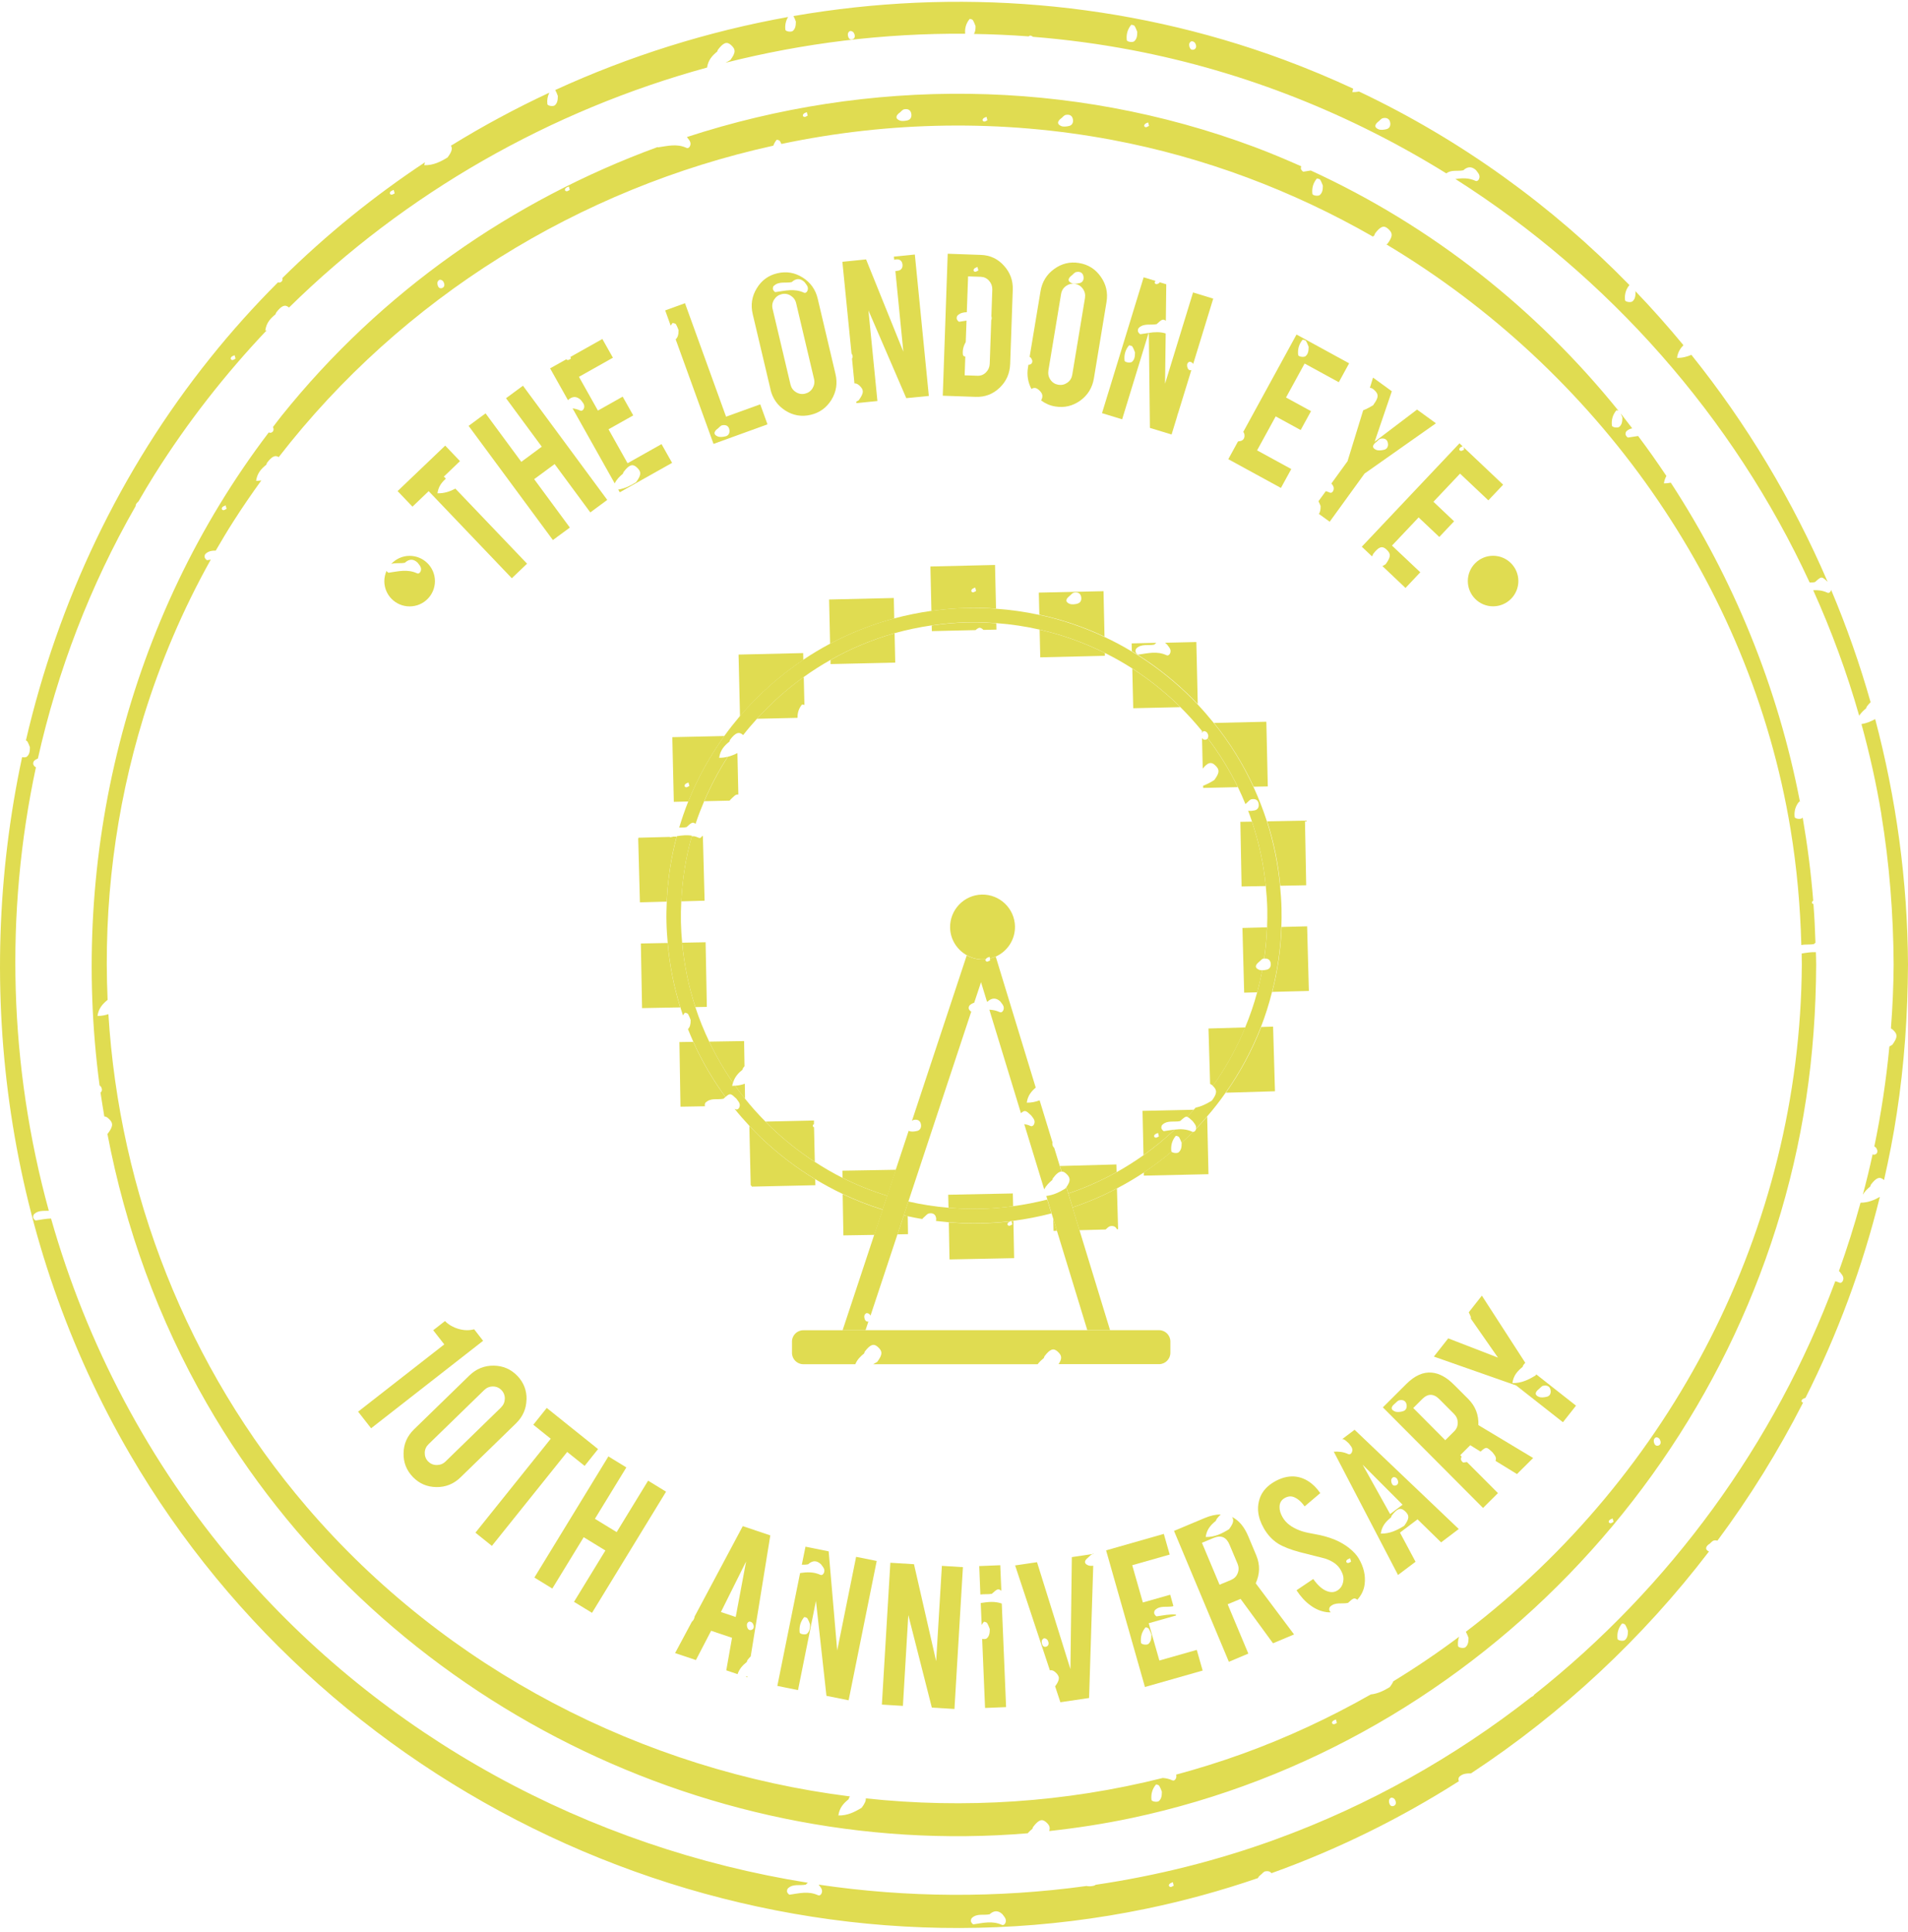 <svg xmlns="http://www.w3.org/2000/svg" width="80" height="81" viewBox="0 0 80 81" fill="none">
  <path d="M19.29 19.334L18.667 18.681L16.671 20.587L17.294 21.24L17.974 20.59L21.46 24.241L22.099 23.63L19.094 20.484C18.869 20.602 18.628 20.686 18.342 20.68C18.381 20.394 18.522 20.22 18.694 20.066L18.61 19.979L19.287 19.331L19.29 19.334Z" fill="#E0DC51"/>
  <path d="M23.893 22.116L22.397 20.087L23.255 19.455L24.751 21.481L25.461 20.957L21.927 16.17L21.217 16.694L22.716 18.726L21.858 19.361L20.359 17.329L19.648 17.853L23.182 22.64L23.893 22.116Z" fill="#E0DC51"/>
  <path d="M25.512 17.998L26.551 17.414L26.108 16.628L25.07 17.212L24.275 15.797L25.699 14.996L25.256 14.211L23.917 14.963C23.923 14.987 23.929 15.011 23.938 15.036C23.89 15.057 23.842 15.099 23.799 15.093C23.772 15.09 23.757 15.075 23.748 15.06L23.065 15.442L23.811 16.77C23.811 16.77 23.814 16.77 23.817 16.77C24 16.603 24.179 16.602 24.353 16.767C24.401 16.836 24.468 16.902 24.489 16.977C24.528 17.11 24.429 17.26 24.329 17.212C24.221 17.161 24.113 17.134 24.007 17.119L25.774 20.265C25.855 20.096 25.979 19.973 26.117 19.861C26.127 19.834 26.133 19.804 26.151 19.78C26.373 19.488 26.518 19.434 26.686 19.581C26.9 19.771 26.897 19.906 26.668 20.216C26.436 20.361 26.199 20.481 25.922 20.523L25.985 20.638L28.18 19.404L27.737 18.618L26.313 19.419L25.518 18.004L25.512 17.998Z" fill="#E0DC51"/>
  <path d="M28.201 13.539C28.201 13.539 28.318 13.554 28.339 13.59C28.396 13.687 28.433 13.795 28.451 13.84C28.451 14.033 28.42 14.141 28.33 14.226L29.917 18.609L32.18 17.79L31.876 16.95L30.443 17.468L28.721 12.711L27.891 13.012L28.122 13.654C28.146 13.614 28.168 13.578 28.198 13.542L28.201 13.539ZM30.082 17.98C30.148 17.928 30.206 17.844 30.278 17.829C30.431 17.796 30.564 17.85 30.585 18.034C30.6 18.16 30.543 18.265 30.416 18.293C30.311 18.317 30.178 18.335 30.085 18.293C29.89 18.208 29.947 18.085 30.079 17.977L30.082 17.98Z" fill="#E0DC51"/>
  <path d="M32.304 16.327C32.394 16.709 32.605 17.004 32.93 17.212C33.258 17.42 33.613 17.48 33.993 17.39C34.369 17.302 34.658 17.089 34.863 16.758C35.067 16.423 35.121 16.065 35.031 15.68L34.285 12.519C34.194 12.137 33.984 11.842 33.655 11.634C33.324 11.426 32.972 11.366 32.593 11.456C32.219 11.543 31.93 11.754 31.729 12.088C31.524 12.423 31.47 12.781 31.56 13.166L32.307 16.327H32.304ZM32.448 11.983C32.662 11.778 32.945 11.881 33.195 11.826C33.377 11.66 33.556 11.659 33.731 11.823C33.779 11.893 33.845 11.959 33.866 12.034C33.905 12.167 33.806 12.317 33.707 12.269C33.306 12.082 32.915 12.188 32.517 12.245C32.484 12.251 32.424 12.176 32.409 12.131C32.397 12.085 32.412 12.013 32.445 11.98L32.448 11.983ZM32.457 12.561C32.533 12.441 32.638 12.365 32.773 12.332C32.909 12.299 33.038 12.32 33.156 12.396C33.273 12.471 33.351 12.576 33.382 12.715L34.131 15.884C34.164 16.023 34.143 16.152 34.071 16.273C33.999 16.393 33.893 16.468 33.758 16.502C33.622 16.535 33.493 16.514 33.373 16.438C33.252 16.363 33.177 16.258 33.144 16.119L32.394 12.949C32.361 12.811 32.382 12.681 32.457 12.561Z" fill="#E0DC51"/>
  <path d="M36.308 10.875L35.32 10.975L35.703 14.819C35.718 14.843 35.733 14.867 35.742 14.897C35.757 14.948 35.751 14.999 35.724 15.035L35.826 16.074C35.889 16.068 35.952 16.092 36.019 16.149C36.232 16.339 36.229 16.474 36.001 16.785C35.967 16.805 35.937 16.821 35.904 16.839L35.91 16.899L36.789 16.812L36.413 13.015L37.999 16.691L38.945 16.598L38.358 10.67L37.479 10.758L37.494 10.896C37.494 10.896 37.518 10.881 37.533 10.881C37.686 10.848 37.819 10.902 37.84 11.086C37.855 11.212 37.798 11.318 37.671 11.345C37.629 11.354 37.584 11.36 37.542 11.366L37.876 14.743L36.314 10.875H36.308Z" fill="#E0DC51"/>
  <path d="M41.913 16.255C42.193 15.987 42.34 15.656 42.355 15.261L42.464 12.152C42.479 11.763 42.355 11.423 42.093 11.137C41.835 10.848 41.51 10.698 41.124 10.686L39.736 10.637L39.529 16.589L40.916 16.637C41.299 16.649 41.633 16.523 41.913 16.255ZM40.847 11.264C40.88 11.227 40.938 11.215 40.983 11.191C40.995 11.239 41.01 11.288 41.022 11.336C40.977 11.357 40.925 11.399 40.883 11.393C40.814 11.381 40.799 11.318 40.847 11.267V11.264ZM40.375 14.882C40.35 14.686 40.393 14.506 40.492 14.343L40.525 13.44C40.426 13.455 40.326 13.473 40.224 13.488C40.191 13.494 40.131 13.419 40.116 13.374C40.104 13.329 40.116 13.257 40.152 13.223C40.266 13.115 40.399 13.091 40.537 13.088L40.591 11.586L41.124 11.604C41.263 11.61 41.377 11.664 41.47 11.769C41.564 11.875 41.609 11.998 41.606 12.14L41.567 13.262C41.567 13.262 41.57 13.271 41.573 13.274C41.588 13.326 41.582 13.383 41.561 13.428L41.498 15.252C41.491 15.391 41.44 15.511 41.341 15.611C41.242 15.71 41.121 15.758 40.98 15.752L40.447 15.734L40.474 14.951C40.423 14.939 40.381 14.915 40.378 14.882H40.375Z" fill="#E0DC51"/>
  <path d="M43.274 15.087C43.301 15.177 43.268 15.261 43.174 15.285C43.153 15.291 43.138 15.288 43.123 15.285L43.102 15.406C43.048 15.731 43.102 16.029 43.246 16.306C43.355 16.237 43.448 16.252 43.551 16.342C43.716 16.486 43.749 16.604 43.653 16.788C43.825 16.914 44.02 17.004 44.246 17.04C44.628 17.104 44.977 17.019 45.294 16.794C45.61 16.565 45.799 16.255 45.865 15.866L46.395 12.66C46.459 12.272 46.38 11.92 46.154 11.601C45.932 11.282 45.628 11.089 45.242 11.026C44.863 10.963 44.517 11.047 44.201 11.276C43.885 11.504 43.695 11.814 43.629 12.203L43.171 14.957C43.219 14.984 43.253 15.03 43.268 15.087H43.274ZM44.926 11.556C44.992 11.504 45.05 11.42 45.125 11.405C45.279 11.372 45.411 11.426 45.432 11.61C45.447 11.736 45.39 11.841 45.264 11.869C45.158 11.893 45.026 11.911 44.932 11.869C44.737 11.784 44.794 11.661 44.926 11.553V11.556ZM43.957 15.538L44.49 12.323C44.514 12.182 44.583 12.07 44.697 11.989C44.812 11.908 44.938 11.878 45.077 11.902C45.215 11.926 45.324 11.992 45.405 12.11C45.486 12.224 45.513 12.35 45.492 12.492L44.959 15.707C44.935 15.848 44.869 15.96 44.755 16.041C44.64 16.122 44.517 16.152 44.378 16.131C44.24 16.107 44.129 16.041 44.047 15.924C43.966 15.809 43.936 15.68 43.96 15.541L43.957 15.538Z" fill="#E0DC51"/>
  <path d="M48.169 13.958L48.214 17.938L49.123 18.215L49.352 17.468C49.367 17.402 49.385 17.335 49.409 17.281L49.951 15.517C49.848 15.541 49.797 15.463 49.779 15.373C49.761 15.285 49.779 15.207 49.869 15.165C49.945 15.165 49.999 15.204 50.029 15.258L50.869 12.519L50.023 12.26L48.849 16.086L48.876 13.979C48.638 13.904 48.403 13.919 48.169 13.955V13.958Z" fill="#E0DC51"/>
  <path d="M47.049 17.582L48.159 13.958C48.048 13.973 47.934 13.994 47.822 14.009C47.789 14.015 47.729 13.94 47.714 13.895C47.702 13.849 47.714 13.777 47.75 13.744C47.964 13.539 48.247 13.642 48.497 13.588C48.704 13.398 48.755 13.353 48.882 13.449L48.9 11.917L48.611 11.829C48.611 11.829 48.617 11.848 48.62 11.857C48.572 11.878 48.524 11.92 48.481 11.911C48.412 11.899 48.397 11.835 48.445 11.784C48.445 11.784 48.451 11.781 48.454 11.778L47.952 11.625L46.206 17.32L47.052 17.579L47.049 17.582ZM47.341 14.476C47.341 14.476 47.458 14.491 47.479 14.527C47.536 14.623 47.572 14.732 47.59 14.777C47.59 14.972 47.56 15.078 47.467 15.165C47.401 15.228 47.16 15.195 47.151 15.117C47.124 14.879 47.184 14.662 47.338 14.479L47.341 14.476Z" fill="#E0DC51"/>
  <path d="M53.708 20.454L54.141 19.663L52.708 18.88L53.488 17.456L54.535 18.028L54.969 17.236L53.921 16.664L54.701 15.24L56.134 16.023L56.567 15.231L54.361 14.024L52.13 18.103C52.154 18.136 52.172 18.175 52.178 18.23C52.193 18.356 52.136 18.462 52.01 18.488C51.977 18.495 51.943 18.501 51.907 18.507L51.501 19.25L53.711 20.457L53.708 20.454ZM54.62 14.241C54.62 14.241 54.737 14.256 54.758 14.292C54.815 14.388 54.851 14.497 54.87 14.539C54.87 14.735 54.839 14.84 54.746 14.927C54.68 14.991 54.439 14.957 54.43 14.879C54.403 14.641 54.463 14.425 54.617 14.241H54.62Z" fill="#E0DC51"/>
  <path d="M57.591 16.977C57.449 17.065 57.308 17.143 57.157 17.2L56.501 19.334L55.824 20.268C55.86 20.316 55.899 20.361 55.914 20.415C55.953 20.548 55.854 20.698 55.755 20.65C55.7 20.623 55.643 20.605 55.589 20.59L55.282 21.011C55.327 21.096 55.354 21.18 55.372 21.216C55.372 21.366 55.354 21.466 55.3 21.544L55.752 21.872L57.215 19.852L60.207 17.745L59.415 17.17L57.636 18.519L58.358 16.402L57.57 15.83L57.437 16.258C57.492 16.258 57.546 16.285 57.603 16.333C57.817 16.52 57.814 16.658 57.585 16.968L57.591 16.977ZM57.693 18.543C57.759 18.491 57.817 18.407 57.889 18.392C58.042 18.359 58.175 18.413 58.196 18.597C58.211 18.723 58.154 18.829 58.027 18.856C57.922 18.88 57.789 18.898 57.696 18.856C57.501 18.771 57.558 18.648 57.69 18.54L57.693 18.543Z" fill="#E0DC51"/>
  <path d="M57.097 22.917L57.522 23.32C57.522 23.32 57.537 23.305 57.546 23.299C57.555 23.272 57.561 23.242 57.579 23.218C57.802 22.926 57.946 22.872 58.115 23.019C58.328 23.206 58.325 23.344 58.097 23.654C58.051 23.681 58.006 23.705 57.964 23.732L58.931 24.648L59.551 23.991L58.364 22.872L59.481 21.691L60.348 22.51L60.968 21.854L60.102 21.035L61.218 19.855L62.404 20.975L63.025 20.319L61.363 18.747C61.372 18.78 61.381 18.814 61.39 18.847C61.345 18.868 61.294 18.91 61.252 18.901C61.182 18.889 61.167 18.826 61.215 18.774C61.242 18.744 61.288 18.729 61.327 18.711L61.194 18.585L57.103 22.914L57.097 22.917Z" fill="#E0DC51"/>
  <path d="M19.874 55.727C19.666 55.781 19.45 55.775 19.224 55.709C18.998 55.642 18.808 55.534 18.658 55.38L18.164 55.766L18.628 56.359L15.015 59.179L15.56 59.875L20.256 56.208L19.877 55.721L19.874 55.727Z" fill="#E0DC51"/>
  <path d="M22.078 58.674C22.087 58.285 21.957 57.951 21.686 57.671C21.415 57.394 21.087 57.253 20.696 57.25C20.305 57.247 19.97 57.382 19.684 57.659L17.354 59.926C17.074 60.2 16.927 60.531 16.921 60.919C16.912 61.308 17.044 61.642 17.315 61.922C17.583 62.196 17.911 62.337 18.3 62.34C18.688 62.346 19.025 62.208 19.308 61.934L21.638 59.667C21.918 59.393 22.066 59.062 22.075 58.674H22.078ZM21.012 58.999L18.679 61.269C18.576 61.368 18.453 61.416 18.312 61.416C18.17 61.416 18.05 61.365 17.95 61.266C17.854 61.166 17.806 61.043 17.809 60.904C17.812 60.763 17.866 60.642 17.968 60.543L20.302 58.273C20.404 58.174 20.524 58.123 20.666 58.123C20.807 58.123 20.928 58.174 21.024 58.273C21.12 58.373 21.169 58.496 21.166 58.638C21.162 58.779 21.111 58.9 21.006 58.999H21.012Z" fill="#E0DC51"/>
  <path d="M24.513 61.452L25.076 60.748L22.924 59.023L22.361 59.727L23.092 60.314L19.934 64.252L20.624 64.806L23.781 60.868L24.513 61.452Z" fill="#E0DC51"/>
  <path d="M25.856 64.228L24.944 63.671L26.262 61.516L25.509 61.055L22.406 66.133L23.158 66.594L24.474 64.442L25.383 64.999L24.067 67.151L24.823 67.612L27.927 62.533L27.174 62.072L25.856 64.228Z" fill="#E0DC51"/>
  <path d="M31.145 63.975L29.128 67.759C29.113 67.852 29.08 67.919 29.02 67.976C29.02 67.976 29.014 67.979 29.011 67.982L28.306 69.3L29.179 69.592L29.817 68.364L30.693 68.659L30.452 70.023L30.925 70.183C31 69.957 31.145 69.806 31.313 69.671C31.322 69.644 31.328 69.614 31.343 69.589C31.392 69.526 31.434 69.478 31.476 69.439L32.298 64.366L31.145 63.978V63.975ZM30.847 67.786L30.227 67.579L31.283 65.459L30.847 67.789V67.786ZM31.5 68.331C31.392 68.358 31.343 68.277 31.322 68.187C31.304 68.099 31.322 68.021 31.413 67.979C31.515 67.979 31.572 68.045 31.596 68.132C31.623 68.223 31.59 68.307 31.497 68.331H31.5Z" fill="#E0DC51"/>
  <path d="M31.334 70.315L31.34 70.273C31.316 70.282 31.292 70.288 31.268 70.294L31.334 70.315Z" fill="#E0DC51"/>
  <path d="M35.895 65.267L35.103 69.192L34.745 65.035L33.773 64.839L33.619 65.595C33.71 65.595 33.797 65.595 33.884 65.577C34.067 65.41 34.245 65.409 34.42 65.574C34.468 65.643 34.535 65.709 34.556 65.784C34.595 65.917 34.495 66.067 34.396 66.019C34.11 65.887 33.83 65.902 33.547 65.944L32.593 70.676L33.46 70.851L34.212 67.112L34.652 71.092L35.582 71.278L36.759 65.438L35.892 65.264L35.895 65.267ZM33.845 68.482C33.779 68.545 33.538 68.512 33.529 68.433C33.502 68.196 33.562 67.979 33.716 67.795C33.728 67.78 33.833 67.81 33.854 67.847C33.911 67.943 33.947 68.051 33.965 68.093C33.965 68.289 33.935 68.394 33.842 68.482H33.845Z" fill="#E0DC51"/>
  <path d="M39.252 69.64L38.322 65.573L37.331 65.513L36.976 71.459L37.858 71.513L38.084 67.705L39.071 71.585L40.019 71.642L40.374 65.697L39.492 65.643L39.252 69.64Z" fill="#E0DC51"/>
  <path d="M41.985 66.687L41.94 65.616L41.058 65.652L41.106 66.844C41.263 66.82 41.431 66.844 41.588 66.814C41.801 66.618 41.85 66.579 41.985 66.687Z" fill="#E0DC51"/>
  <path d="M41.121 67.202L41.16 68.123C41.184 68.078 41.215 68.033 41.251 67.991C41.263 67.976 41.368 68.006 41.389 68.042C41.446 68.138 41.482 68.247 41.501 68.292C41.501 68.488 41.47 68.593 41.377 68.68C41.341 68.713 41.257 68.719 41.181 68.704L41.302 71.6L42.184 71.564L42.003 67.223C41.705 67.118 41.413 67.154 41.118 67.202H41.121Z" fill="#E0DC51"/>
  <path d="M45.619 65.619C45.423 65.534 45.48 65.411 45.613 65.303C45.679 65.251 45.736 65.167 45.811 65.152C45.826 65.149 45.841 65.152 45.856 65.152V65.14L44.941 65.276L44.881 69.972L43.481 65.489L42.563 65.625L44.02 70.023C44.095 70.005 44.165 70.029 44.24 70.092C44.448 70.273 44.448 70.411 44.24 70.694L44.46 71.36L45.664 71.182L45.838 65.637C45.76 65.646 45.682 65.646 45.619 65.619ZM43.861 69.032C43.752 69.06 43.704 68.978 43.683 68.888C43.665 68.801 43.683 68.722 43.773 68.68C43.876 68.68 43.933 68.747 43.957 68.834C43.984 68.924 43.951 69.008 43.858 69.032H43.861Z" fill="#E0DC51"/>
  <path d="M50.182 69.165L48.611 69.611L48.165 68.048L49.312 67.723L49.3 67.684C49.035 67.663 48.773 67.72 48.505 67.759C48.472 67.765 48.412 67.69 48.397 67.645C48.385 67.6 48.397 67.527 48.433 67.494C48.647 67.29 48.93 67.392 49.18 67.338C49.186 67.332 49.192 67.329 49.198 67.323L49.065 66.853L47.919 67.178L47.473 65.616L49.044 65.17L48.797 64.303L46.377 64.993L48.006 70.721L50.426 70.032L50.179 69.165H50.182ZM48.156 68.912C48.09 68.975 47.849 68.942 47.84 68.864C47.813 68.626 47.873 68.409 48.027 68.226C48.039 68.211 48.144 68.241 48.165 68.277C48.223 68.373 48.259 68.482 48.277 68.527C48.277 68.722 48.247 68.828 48.153 68.915L48.156 68.912Z" fill="#E0DC51"/>
  <path d="M52.675 65.206L52.341 64.409C52.175 64.011 51.95 63.74 51.669 63.599C51.666 63.599 51.66 63.596 51.657 63.593C51.751 63.731 51.709 63.867 51.531 64.107C51.236 64.288 50.932 64.442 50.553 64.433C50.598 64.101 50.779 63.918 50.983 63.752C50.992 63.725 50.998 63.695 51.016 63.674C51.08 63.593 51.134 63.532 51.185 63.487C50.98 63.487 50.754 63.535 50.511 63.638L49.225 64.177L51.525 69.665L52.341 69.321L51.474 67.253L51.944 67.058C51.971 67.046 51.995 67.037 52.016 67.028L53.376 68.888L54.258 68.518L52.651 66.374C52.828 65.983 52.837 65.595 52.675 65.206ZM51.895 65.95C51.844 66.082 51.754 66.172 51.624 66.23L51.134 66.434L50.396 64.676L50.887 64.472C51.197 64.342 51.42 64.436 51.552 64.755L51.889 65.555C51.944 65.688 51.947 65.817 51.895 65.95Z" fill="#E0DC51"/>
  <path d="M56.576 64.902C56.504 64.845 56.42 64.785 56.32 64.725C56.11 64.595 55.857 64.49 55.556 64.406C55.465 64.378 55.285 64.339 55.02 64.291C54.797 64.252 54.62 64.207 54.49 64.156C54.15 64.026 53.912 63.843 53.777 63.605C53.689 63.454 53.647 63.31 53.65 63.174C53.65 63.006 53.722 62.882 53.864 62.801C53.996 62.726 54.123 62.711 54.24 62.756C54.406 62.819 54.559 62.949 54.701 63.15L55.357 62.593C55.21 62.38 55.041 62.211 54.848 62.09C54.656 61.97 54.457 61.907 54.249 61.895C53.984 61.883 53.714 61.955 53.44 62.112C53.157 62.274 52.958 62.482 52.849 62.738C52.678 63.159 52.723 63.602 52.994 64.074C53.145 64.336 53.337 64.547 53.578 64.704C53.798 64.842 54.105 64.962 54.502 65.068C54.972 65.185 55.324 65.275 55.559 65.336C55.872 65.438 56.092 65.598 56.212 65.811C56.296 65.959 56.336 66.088 56.33 66.197C56.32 66.416 56.236 66.576 56.071 66.678C55.953 66.751 55.821 66.763 55.67 66.714C55.468 66.651 55.264 66.477 55.062 66.194L54.361 66.666C54.535 66.931 54.728 67.145 54.948 67.301C55.164 67.461 55.393 67.554 55.628 67.584C55.682 67.59 55.739 67.594 55.797 67.59C55.77 67.566 55.745 67.53 55.736 67.503C55.724 67.458 55.736 67.386 55.773 67.353C55.986 67.148 56.269 67.25 56.519 67.196C56.73 67.003 56.781 66.961 56.91 67.064C57.088 66.865 57.19 66.648 57.218 66.41C57.263 66.046 57.178 65.685 56.968 65.33C56.88 65.185 56.751 65.041 56.57 64.899L56.576 64.902ZM56.51 65.522C56.441 65.51 56.426 65.447 56.474 65.396C56.507 65.36 56.564 65.348 56.609 65.324C56.621 65.372 56.636 65.42 56.649 65.468C56.6 65.489 56.552 65.531 56.51 65.522Z" fill="#E0DC51"/>
  <path d="M56.287 60.332C56.357 60.326 56.423 60.386 56.558 60.513C56.606 60.582 56.673 60.648 56.694 60.724C56.733 60.856 56.634 61.007 56.534 60.959C56.33 60.862 56.125 60.844 55.923 60.856L58.617 66.025L59.352 65.471L58.699 64.249L59.436 63.692L60.424 64.658L61.164 64.098L56.796 59.938L56.281 60.326L56.287 60.332ZM58.873 63.966C58.578 64.147 58.274 64.3 57.895 64.291C57.94 63.96 58.121 63.776 58.325 63.611C58.334 63.584 58.34 63.553 58.355 63.532C58.578 63.24 58.723 63.186 58.891 63.334C59.105 63.52 59.102 63.659 58.873 63.969V63.966ZM58.431 61.922C58.533 61.922 58.59 61.988 58.614 62.075C58.642 62.166 58.608 62.25 58.515 62.274C58.407 62.301 58.358 62.22 58.337 62.13C58.319 62.042 58.337 61.964 58.428 61.922H58.431ZM58.81 63.078L58.286 63.472L57.133 61.401L58.807 63.078H58.81Z" fill="#E0DC51"/>
  <path d="M61.26 61.193C61.248 61.154 61.261 61.097 61.285 61.061L61.227 61.004L61.589 60.642C61.61 60.621 61.628 60.603 61.646 60.585L62.079 60.853C62.314 60.639 62.329 60.649 62.579 60.883C62.627 60.953 62.693 61.019 62.715 61.094C62.73 61.145 62.724 61.196 62.705 61.242L63.605 61.795L64.283 61.121L61.986 59.742C62.004 59.315 61.862 58.951 61.568 58.653L60.956 58.042C60.652 57.737 60.342 57.569 60.029 57.542C59.671 57.509 59.319 57.668 58.97 58.014L57.982 58.999L62.182 63.216L62.808 62.593L61.507 61.29C61.462 61.299 61.414 61.305 61.366 61.311C61.333 61.317 61.273 61.242 61.258 61.197L61.26 61.193ZM58.81 59.167C58.705 59.192 58.572 59.21 58.479 59.167C58.283 59.083 58.34 58.96 58.473 58.851C58.539 58.8 58.596 58.716 58.672 58.701C58.825 58.668 58.958 58.722 58.979 58.906C58.994 59.032 58.937 59.137 58.81 59.164V59.167ZM60.977 59.998L60.598 60.375L59.256 59.026L59.632 58.65C59.87 58.412 60.111 58.415 60.354 58.659L60.968 59.276C61.068 59.378 61.119 59.499 61.122 59.64C61.122 59.782 61.074 59.902 60.974 60.001L60.977 59.998Z" fill="#E0DC51"/>
  <path d="M64.391 57.656C64.096 57.837 63.792 57.99 63.413 57.981C63.458 57.65 63.639 57.467 63.843 57.301C63.852 57.274 63.858 57.244 63.876 57.22C63.904 57.187 63.928 57.157 63.952 57.129L62.133 54.315L61.583 55.013C61.628 55.097 61.658 55.182 61.673 55.218C61.673 55.242 61.673 55.263 61.673 55.284L62.808 56.913L60.722 56.106L60.12 56.87L63.572 58.081L65.532 59.622L66.08 58.927L64.415 57.617C64.415 57.617 64.4 57.638 64.391 57.65V57.656ZM64.71 58.093C64.864 58.06 64.996 58.114 65.017 58.297C65.032 58.424 64.975 58.529 64.849 58.556C64.743 58.58 64.611 58.599 64.518 58.556C64.322 58.472 64.379 58.349 64.512 58.24C64.578 58.189 64.635 58.105 64.71 58.09V58.093Z" fill="#E0DC51"/>
  <path d="M78.88 34.133C79.223 36.219 79.386 38.324 79.398 40.434C79.392 41.331 79.353 42.225 79.284 43.113C79.308 43.125 79.335 43.143 79.359 43.164C79.573 43.351 79.57 43.489 79.341 43.8C79.302 43.824 79.26 43.845 79.22 43.869C79.085 45.284 78.874 46.684 78.588 48.062C78.648 48.086 78.684 48.138 78.706 48.204C78.733 48.294 78.7 48.378 78.606 48.402C78.57 48.411 78.54 48.402 78.516 48.393C78.392 48.959 78.257 49.522 78.106 50.082C78.188 49.947 78.296 49.838 78.417 49.739C78.426 49.712 78.432 49.682 78.447 49.658C78.669 49.366 78.814 49.312 78.983 49.459C78.989 49.462 78.992 49.468 78.995 49.471C79.202 48.553 79.386 47.626 79.527 46.69C79.847 44.618 79.988 42.526 80 40.434C79.982 36.921 79.503 33.465 78.624 30.145C78.444 30.244 78.257 30.322 78.049 30.355C78.389 31.596 78.672 32.854 78.883 34.133H78.88Z" fill="#E0DC51"/>
  <path d="M71.667 64.731C71.734 64.679 71.791 64.595 71.863 64.58C71.917 64.568 71.965 64.574 72.01 64.586C73.365 62.765 74.566 60.826 75.602 58.797C75.602 58.797 75.602 58.797 75.599 58.797C75.53 58.785 75.515 58.722 75.563 58.671C75.596 58.635 75.653 58.623 75.698 58.599C75.698 58.602 75.698 58.605 75.698 58.608C77.041 55.943 78.094 53.117 78.82 50.175C78.576 50.314 78.317 50.419 78.01 50.419C77.745 51.389 77.441 52.343 77.104 53.285C77.119 53.297 77.131 53.309 77.146 53.324C77.194 53.394 77.261 53.46 77.282 53.535C77.321 53.667 77.221 53.818 77.122 53.77C77.065 53.743 77.008 53.725 76.951 53.71C74.419 60.507 70.03 66.531 64.331 71.04C64.319 71.058 64.307 71.076 64.292 71.094C64.256 71.116 64.223 71.134 64.187 71.155C60.993 73.656 57.392 75.688 53.479 77.112C51.013 78.009 48.49 78.635 45.944 79.012C45.92 79.03 45.89 79.045 45.856 79.054C45.76 79.075 45.649 79.087 45.558 79.063C41.813 79.578 38.026 79.554 34.324 79.006C34.372 79.075 34.438 79.141 34.459 79.216C34.498 79.349 34.399 79.499 34.3 79.451C33.899 79.265 33.508 79.37 33.111 79.427C33.078 79.433 33.017 79.358 33.002 79.313C32.99 79.268 33.005 79.195 33.038 79.162C33.252 78.958 33.535 79.06 33.785 79.006C33.818 78.976 33.845 78.952 33.872 78.927C24.706 77.468 16.078 72.859 9.883 65.598C6.222 61.305 3.63 56.332 2.14 51.082C1.926 51.088 1.716 51.13 1.502 51.163C1.469 51.169 1.408 51.094 1.393 51.048C1.381 51.003 1.396 50.931 1.43 50.898C1.607 50.729 1.833 50.769 2.047 50.757C0.385 44.709 0.189 38.306 1.508 32.158C1.508 32.158 1.508 32.158 1.505 32.158C1.472 32.164 1.411 32.089 1.396 32.044C1.384 31.999 1.396 31.927 1.433 31.894C1.481 31.848 1.535 31.818 1.589 31.797C2.411 28.131 3.769 24.56 5.689 21.213C5.68 21.153 5.728 21.083 5.804 21.023C6.023 20.644 6.246 20.267 6.481 19.894C7.857 17.706 9.437 15.689 11.18 13.849C11.159 13.849 11.144 13.855 11.123 13.855C11.168 13.524 11.349 13.341 11.553 13.175C11.562 13.148 11.568 13.118 11.586 13.094C11.809 12.805 11.954 12.751 12.119 12.892C17.011 8.079 23.083 4.629 29.646 2.832C29.694 2.509 29.871 2.326 30.073 2.16C30.082 2.133 30.088 2.103 30.106 2.079C30.329 1.787 30.474 1.733 30.642 1.88C30.856 2.067 30.853 2.205 30.624 2.515C30.558 2.558 30.492 2.594 30.422 2.63C33.686 1.805 37.06 1.39 40.468 1.414C40.447 1.185 40.507 0.974 40.655 0.797C40.667 0.781 40.772 0.812 40.793 0.848C40.85 0.944 40.886 1.052 40.904 1.098C40.904 1.248 40.886 1.347 40.835 1.423C41.6 1.435 42.364 1.468 43.132 1.525C43.144 1.513 43.162 1.501 43.18 1.492C43.234 1.492 43.277 1.513 43.307 1.543C44.697 1.654 46.088 1.838 47.476 2.103C52.193 3.003 56.643 4.788 60.643 7.269C60.854 7.103 61.119 7.191 61.354 7.139C61.536 6.973 61.715 6.972 61.89 7.136C61.938 7.206 62.004 7.272 62.025 7.347C62.064 7.48 61.965 7.63 61.866 7.582C61.583 7.449 61.303 7.464 61.023 7.504C67.45 11.589 72.673 17.486 75.876 24.419C75.951 24.419 76.026 24.419 76.102 24.401C76.373 24.154 76.376 24.151 76.631 24.392C75.159 20.972 73.239 17.769 70.918 14.876C70.734 14.954 70.538 15.008 70.316 15.002C70.349 14.765 70.451 14.605 70.584 14.47C69.936 13.687 69.262 12.925 68.558 12.194C68.564 12.212 68.573 12.23 68.576 12.242C68.576 12.438 68.546 12.543 68.452 12.63C68.386 12.694 68.145 12.66 68.136 12.582C68.109 12.347 68.169 12.13 68.32 11.95C65.087 8.639 61.273 5.869 56.983 3.837C56.892 3.855 56.799 3.864 56.703 3.861C56.709 3.807 56.727 3.765 56.739 3.717C55.791 3.277 54.821 2.871 53.828 2.503C47.148 0.032 40.047 -0.504 33.267 0.673C33.318 0.763 33.354 0.863 33.37 0.905C33.37 1.101 33.339 1.206 33.246 1.293C33.18 1.356 32.939 1.323 32.93 1.245C32.906 1.052 32.948 0.872 33.044 0.712C29.676 1.317 26.392 2.347 23.279 3.774C23.336 3.87 23.372 3.978 23.39 4.024C23.39 4.219 23.36 4.325 23.267 4.412C23.201 4.475 22.96 4.442 22.951 4.364C22.93 4.192 22.96 4.033 23.032 3.885C21.617 4.544 20.241 5.285 18.908 6.107C18.983 6.236 18.935 6.372 18.766 6.6C18.471 6.781 18.167 6.935 17.788 6.926C17.794 6.88 17.809 6.841 17.821 6.802C15.69 8.211 13.685 9.834 11.839 11.655C11.86 11.739 11.83 11.818 11.737 11.841C11.704 11.851 11.677 11.845 11.656 11.835C10.659 12.832 9.711 13.886 8.82 14.999C5.015 19.741 2.429 25.256 1.086 31.042C1.11 31.051 1.135 31.063 1.144 31.078C1.201 31.174 1.237 31.282 1.255 31.328C1.255 31.523 1.225 31.629 1.131 31.716C1.095 31.752 1.002 31.755 0.927 31.74C-1.174 41.554 0.283 52.09 5.448 60.962C14.001 75.649 31.413 83.47 48.072 80.014C49.668 79.683 51.224 79.253 52.744 78.732C52.762 78.687 52.801 78.641 52.856 78.599C52.922 78.548 52.979 78.464 53.051 78.449C53.16 78.428 53.256 78.449 53.31 78.527C56.086 77.531 58.72 76.23 61.173 74.668C61.164 74.656 61.158 74.641 61.155 74.632C61.143 74.587 61.155 74.514 61.191 74.481C61.333 74.346 61.504 74.343 61.676 74.343C65.502 71.826 68.88 68.671 71.655 65.041C71.469 64.956 71.523 64.836 71.655 64.731H71.667ZM57.786 5.104C57.853 5.053 57.91 4.969 57.985 4.954C58.139 4.921 58.271 4.975 58.292 5.159C58.307 5.285 58.25 5.39 58.124 5.417C58.018 5.441 57.886 5.46 57.793 5.417C57.597 5.333 57.654 5.21 57.786 5.101V5.104ZM49.96 1.73C50.062 1.73 50.119 1.796 50.143 1.883C50.17 1.974 50.137 2.058 50.044 2.082C49.935 2.109 49.887 2.028 49.866 1.937C49.848 1.85 49.866 1.772 49.957 1.73H49.96ZM47.434 1.037C47.434 1.037 47.551 1.052 47.572 1.089C47.63 1.185 47.666 1.293 47.684 1.338C47.684 1.534 47.654 1.639 47.56 1.727C47.494 1.79 47.253 1.757 47.244 1.679C47.217 1.441 47.277 1.224 47.431 1.04L47.434 1.037ZM35.648 1.299C35.751 1.299 35.808 1.365 35.832 1.453C35.859 1.543 35.826 1.627 35.733 1.651C35.624 1.679 35.576 1.597 35.555 1.507C35.537 1.42 35.555 1.341 35.645 1.299H35.648ZM16.373 8.033C16.406 7.997 16.463 7.985 16.508 7.961C16.52 8.009 16.535 8.057 16.548 8.106C16.499 8.127 16.451 8.169 16.409 8.16C16.34 8.148 16.325 8.085 16.373 8.033ZM9.702 14.963C9.735 14.927 9.792 14.915 9.837 14.891C9.85 14.939 9.865 14.987 9.877 15.036C9.828 15.057 9.78 15.099 9.738 15.093C9.669 15.081 9.654 15.018 9.702 14.966V14.963ZM42.009 80.695C41.609 80.508 41.218 80.613 40.82 80.671C40.787 80.677 40.727 80.601 40.712 80.556C40.7 80.511 40.715 80.439 40.748 80.406C40.962 80.201 41.245 80.303 41.494 80.249C41.677 80.082 41.856 80.082 42.03 80.246C42.078 80.315 42.145 80.382 42.166 80.457C42.205 80.589 42.106 80.74 42.006 80.692L42.009 80.695ZM49.075 79.102C49.005 79.09 48.99 79.027 49.038 78.976C49.072 78.939 49.129 78.927 49.174 78.903C49.186 78.952 49.201 79 49.213 79.048C49.168 79.069 49.117 79.111 49.075 79.105V79.102ZM58.422 75.712C58.313 75.74 58.265 75.658 58.244 75.568C58.226 75.481 58.244 75.402 58.334 75.36C58.437 75.36 58.494 75.426 58.518 75.514C58.545 75.604 58.512 75.688 58.419 75.712H58.422ZM68.136 68.749C68.07 68.813 67.829 68.779 67.82 68.701C67.793 68.463 67.853 68.247 68.007 68.063C68.019 68.048 68.124 68.078 68.145 68.114C68.202 68.211 68.239 68.319 68.257 68.364C68.257 68.56 68.227 68.665 68.133 68.752L68.136 68.749Z" fill="#E0DC51"/>
  <path d="M76.619 24.846C76.421 24.753 76.222 24.732 76.026 24.744C76.791 26.442 77.438 28.197 77.953 30.003C78.031 29.883 78.134 29.783 78.245 29.693C78.254 29.666 78.26 29.636 78.278 29.612C78.335 29.54 78.383 29.482 78.432 29.437C77.977 27.833 77.423 26.261 76.779 24.732C76.755 24.816 76.689 24.879 76.622 24.846H76.619Z" fill="#E0DC51"/>
  <path d="M76.138 39.916C75.939 39.907 75.74 39.94 75.542 39.973C75.542 40.127 75.548 40.283 75.548 40.437C75.481 51.539 70.054 61.856 61.459 68.409C61.459 68.409 61.462 68.409 61.462 68.412C61.519 68.509 61.556 68.617 61.574 68.662C61.574 68.858 61.544 68.963 61.45 69.05C61.384 69.114 61.143 69.081 61.134 69.002C61.119 68.864 61.134 68.737 61.179 68.614C60.291 69.279 59.37 69.902 58.419 70.483C58.392 70.553 58.343 70.631 58.274 70.724C58.027 70.875 57.772 71.001 57.474 71.034C55.761 72.007 53.957 72.85 52.07 73.53C51.161 73.858 50.24 74.144 49.315 74.394C49.315 74.394 49.315 74.397 49.315 74.4C49.355 74.532 49.255 74.683 49.156 74.635C49.02 74.571 48.885 74.544 48.752 74.535C44.652 75.565 40.435 75.833 36.302 75.39C36.311 75.493 36.257 75.61 36.13 75.782C35.835 75.962 35.531 76.116 35.152 76.107C35.197 75.776 35.377 75.592 35.582 75.426C35.591 75.399 35.597 75.369 35.612 75.345C35.621 75.333 35.63 75.321 35.639 75.309C26.957 74.216 18.712 69.999 12.863 63.174C7.818 57.286 5.006 49.971 4.545 42.514C4.404 42.562 4.253 42.592 4.088 42.589C4.133 42.264 4.31 42.081 4.512 41.915C4.335 37.932 4.831 33.922 6.014 30.072C6.014 30.057 6.02 30.039 6.029 30.021C6.728 27.763 7.661 25.563 8.838 23.459C8.79 23.468 8.739 23.474 8.691 23.483C8.657 23.489 8.597 23.413 8.582 23.368C8.57 23.323 8.582 23.251 8.618 23.218C8.745 23.097 8.895 23.082 9.046 23.082C9.287 22.667 9.533 22.251 9.795 21.845C10.166 21.261 10.557 20.695 10.957 20.141C10.885 20.15 10.813 20.159 10.738 20.159C10.783 19.828 10.963 19.644 11.168 19.479C11.177 19.452 11.183 19.422 11.198 19.398C11.4 19.133 11.538 19.066 11.686 19.163C16.873 12.468 24.299 7.895 32.424 6.107C32.457 6.019 32.499 5.938 32.563 5.863C32.575 5.848 32.68 5.878 32.701 5.914C32.725 5.953 32.746 5.995 32.761 6.035C37.268 5.086 41.979 4.99 46.636 5.866C50.52 6.597 54.201 7.991 57.564 9.918C57.585 9.9 57.606 9.879 57.627 9.864C57.636 9.837 57.642 9.806 57.657 9.782C57.88 9.49 58.024 9.436 58.193 9.584C58.407 9.77 58.404 9.909 58.175 10.219C58.16 10.228 58.145 10.237 58.13 10.246C66.911 15.496 73.368 24.434 75.075 34.759C75.34 36.37 75.484 37.989 75.527 39.618C75.698 39.579 75.885 39.612 76.056 39.576C76.081 39.555 76.102 39.537 76.12 39.519C76.102 38.977 76.078 38.438 76.035 37.899C75.969 37.887 75.954 37.824 76.002 37.773C76.008 37.767 76.02 37.764 76.026 37.758C75.933 36.584 75.782 35.419 75.584 34.269C75.575 34.278 75.572 34.287 75.563 34.296C75.497 34.359 75.256 34.326 75.247 34.248C75.22 34.01 75.28 33.793 75.433 33.609C75.436 33.606 75.451 33.606 75.469 33.609C74.545 28.811 72.685 24.265 70.054 20.234C69.96 20.253 69.867 20.265 69.765 20.262C69.783 20.138 69.822 20.042 69.87 19.954C69.491 19.386 69.097 18.826 68.684 18.278C68.546 18.296 68.41 18.32 68.269 18.341C68.236 18.347 68.175 18.272 68.16 18.227C68.148 18.181 68.163 18.109 68.196 18.076C68.269 18.007 68.353 17.974 68.437 17.956C68.278 17.745 68.115 17.537 67.953 17.329C67.989 17.402 68.01 17.471 68.025 17.501C68.025 17.697 67.995 17.802 67.901 17.889C67.835 17.953 67.594 17.919 67.585 17.841C67.558 17.603 67.618 17.387 67.772 17.203C67.781 17.194 67.823 17.203 67.862 17.221C64.436 12.976 60.062 9.49 54.96 7.148C54.858 7.163 54.758 7.181 54.656 7.197C54.623 7.203 54.562 7.127 54.547 7.082C54.538 7.052 54.544 7.007 54.559 6.971C53.918 6.688 53.271 6.414 52.612 6.167C44.833 3.259 36.419 3.259 28.797 5.746C28.8 5.749 28.803 5.752 28.809 5.755C28.857 5.824 28.923 5.89 28.944 5.965C28.983 6.098 28.884 6.248 28.785 6.2C28.384 6.013 27.993 6.119 27.596 6.176C27.587 6.176 27.578 6.173 27.566 6.167C21.494 8.389 15.988 12.215 11.806 17.432C11.683 17.585 11.566 17.745 11.445 17.901C11.451 17.913 11.457 17.925 11.46 17.941C11.487 18.031 11.454 18.115 11.361 18.139C11.322 18.148 11.294 18.139 11.27 18.127C5.319 25.951 2.899 35.937 4.175 45.503C4.22 45.531 4.25 45.573 4.265 45.627C4.286 45.699 4.268 45.765 4.214 45.801C4.262 46.136 4.32 46.47 4.374 46.804C4.431 46.804 4.485 46.831 4.542 46.882C4.756 47.072 4.753 47.207 4.524 47.517C4.518 47.52 4.509 47.526 4.503 47.529C5.253 51.47 6.634 55.305 8.676 58.845C15.666 70.989 29.315 78.006 43.09 76.853C43.15 76.784 43.216 76.721 43.289 76.664C43.298 76.637 43.304 76.606 43.322 76.582C43.545 76.29 43.689 76.236 43.858 76.384C44.002 76.51 44.044 76.612 43.99 76.76C45.146 76.634 46.302 76.456 47.455 76.212C62.115 73.102 73.483 60.844 75.728 46.066C76.011 44.203 76.141 42.318 76.15 40.434C76.15 40.259 76.141 40.088 76.138 39.913V39.916ZM55.216 7.482C55.216 7.482 55.333 7.498 55.354 7.534C55.411 7.63 55.447 7.738 55.466 7.784C55.466 7.979 55.435 8.085 55.342 8.172C55.276 8.235 55.035 8.202 55.026 8.124C54.999 7.886 55.059 7.669 55.213 7.485L55.216 7.482ZM48.003 5.204C48.036 5.168 48.093 5.155 48.138 5.131C48.15 5.18 48.166 5.228 48.178 5.276C48.129 5.297 48.081 5.339 48.039 5.333C47.97 5.321 47.955 5.258 48.003 5.207V5.204ZM44.487 4.969C44.553 4.918 44.61 4.833 44.682 4.818C44.836 4.785 44.968 4.839 44.989 5.023C45.005 5.149 44.947 5.255 44.821 5.282C44.716 5.306 44.583 5.324 44.49 5.282C44.294 5.198 44.351 5.074 44.484 4.966L44.487 4.969ZM41.227 4.969C41.26 4.933 41.317 4.921 41.362 4.897C41.374 4.945 41.389 4.993 41.401 5.041C41.353 5.062 41.305 5.104 41.263 5.095C41.194 5.083 41.178 5.02 41.227 4.969ZM37.711 4.734C37.777 4.683 37.834 4.599 37.906 4.584C38.06 4.55 38.192 4.605 38.213 4.788C38.228 4.915 38.171 5.02 38.045 5.047C37.939 5.071 37.807 5.089 37.714 5.047C37.518 4.963 37.575 4.839 37.708 4.731L37.711 4.734ZM33.692 4.773C33.725 4.737 33.782 4.725 33.827 4.701C33.839 4.749 33.854 4.797 33.866 4.845C33.821 4.866 33.77 4.909 33.728 4.903C33.658 4.891 33.644 4.827 33.692 4.776V4.773ZM23.715 7.889C23.748 7.853 23.806 7.841 23.851 7.817C23.863 7.865 23.878 7.913 23.89 7.961C23.842 7.982 23.794 8.024 23.751 8.018C23.682 8.006 23.667 7.943 23.715 7.892V7.889ZM18.438 11.727C18.541 11.727 18.598 11.793 18.622 11.881C18.649 11.971 18.616 12.055 18.522 12.079C18.414 12.106 18.366 12.025 18.345 11.935C18.327 11.848 18.345 11.769 18.435 11.727H18.438ZM9.326 21.258C9.359 21.222 9.416 21.21 9.461 21.186C9.473 21.234 9.488 21.282 9.5 21.33C9.452 21.351 9.404 21.393 9.362 21.387C9.293 21.375 9.278 21.312 9.326 21.261V21.258ZM48.596 75.499C48.53 75.562 48.289 75.529 48.28 75.451C48.253 75.213 48.313 74.996 48.467 74.812C48.478 74.797 48.584 74.827 48.605 74.864C48.662 74.96 48.698 75.068 48.716 75.113C48.716 75.309 48.686 75.414 48.593 75.502L48.596 75.499ZM55.914 72.281C55.845 72.269 55.83 72.205 55.878 72.154C55.911 72.118 55.968 72.106 56.014 72.082C56.026 72.13 56.041 72.178 56.053 72.226C56.008 72.248 55.956 72.29 55.914 72.281ZM67.516 63.855C67.447 63.843 67.432 63.779 67.48 63.728C67.513 63.692 67.57 63.68 67.615 63.656C67.627 63.704 67.642 63.752 67.655 63.8C67.606 63.821 67.558 63.864 67.516 63.858V63.855ZM69.524 60.603C69.416 60.63 69.368 60.549 69.346 60.462C69.328 60.375 69.346 60.296 69.437 60.254C69.539 60.254 69.596 60.32 69.62 60.408C69.647 60.498 69.614 60.582 69.521 60.606L69.524 60.603Z" fill="#E0DC51"/>
  <path d="M40.549 25.485C40.956 25.476 41.362 25.485 41.762 25.515L41.72 23.684L39.011 23.748L39.053 25.611C39.544 25.542 40.04 25.5 40.549 25.488V25.485ZM40.754 24.702C40.787 24.666 40.844 24.654 40.889 24.63C40.901 24.678 40.916 24.726 40.928 24.774C40.88 24.795 40.832 24.837 40.79 24.831C40.721 24.819 40.706 24.756 40.754 24.705V24.702Z" fill="#E0DC51"/>
  <path d="M40.907 26.412C41.052 26.288 41.1 26.285 41.236 26.406L41.78 26.394L41.774 26.129C41.467 26.105 41.157 26.09 40.847 26.09C40.751 26.09 40.654 26.09 40.561 26.093C40.056 26.105 39.556 26.15 39.065 26.222L39.071 26.457L40.907 26.415V26.412Z" fill="#E0DC51"/>
  <path d="M42.521 52.74L42.491 51.181C42.464 51.184 42.437 51.19 42.41 51.193C42.422 51.238 42.434 51.283 42.446 51.328C42.398 51.349 42.349 51.392 42.307 51.386C42.238 51.374 42.223 51.31 42.271 51.259C42.298 51.229 42.34 51.214 42.379 51.199C41.97 51.247 41.555 51.277 41.136 51.286C41.037 51.286 40.934 51.289 40.835 51.289C40.48 51.289 40.131 51.271 39.782 51.244L39.812 52.797L42.521 52.743V52.74Z" fill="#E0DC51"/>
  <path d="M42.479 50.57L42.467 50.031L39.757 50.085L39.77 50.63C40.218 50.669 40.67 50.687 41.124 50.675C41.582 50.666 42.033 50.627 42.479 50.567V50.57Z" fill="#E0DC51"/>
  <path d="M45.26 51.572L46.359 51.542C46.419 51.491 46.477 51.419 46.546 51.404C46.672 51.377 46.781 51.416 46.829 51.53H46.88L46.832 49.82C46.233 50.136 45.61 50.404 44.968 50.618L45.26 51.575V51.572Z" fill="#E0DC51"/>
  <path d="M44.442 48.881L44.514 49.113C44.574 49.113 44.631 49.137 44.691 49.191C44.89 49.366 44.899 49.501 44.713 49.766L44.794 50.031C45.495 49.793 46.17 49.495 46.817 49.137L46.808 48.815L44.445 48.881H44.442Z" fill="#E0DC51"/>
  <path d="M44.315 51.596L44.159 51.079L44.174 51.602L44.315 51.596Z" fill="#E0DC51"/>
  <path d="M50.155 47.316C50.137 47.394 50.083 47.457 50.02 47.448C49.863 47.605 49.707 47.758 49.544 47.906C49.544 47.906 49.544 47.912 49.547 47.915C49.547 48.11 49.517 48.216 49.424 48.303C49.364 48.36 49.168 48.339 49.12 48.279C48.746 48.592 48.358 48.881 47.958 49.149V49.284L50.67 49.224L50.616 46.81C50.471 46.975 50.324 47.138 50.173 47.297C50.167 47.303 50.161 47.309 50.155 47.316Z" fill="#E0DC51"/>
  <path d="M47.943 48.426C48.4 48.101 48.84 47.743 49.252 47.352C49.105 47.37 48.954 47.397 48.807 47.418C48.774 47.424 48.713 47.349 48.698 47.304C48.686 47.258 48.698 47.186 48.734 47.153C48.948 46.949 49.231 47.051 49.481 46.997C49.641 46.852 49.707 46.792 49.788 46.816C49.878 46.72 49.969 46.62 50.056 46.521L47.904 46.569L47.946 48.42L47.943 48.426ZM48.554 47.493C48.566 47.541 48.581 47.59 48.593 47.638C48.545 47.659 48.497 47.701 48.455 47.692C48.385 47.68 48.37 47.617 48.418 47.566C48.451 47.529 48.509 47.517 48.554 47.493Z" fill="#E0DC51"/>
  <path d="M50.736 45.44C50.769 45.452 50.803 45.473 50.839 45.503C50.845 45.509 50.851 45.516 50.857 45.522C51.405 44.754 51.859 43.932 52.214 43.071L50.67 43.116L50.739 45.44H50.736Z" fill="#E0DC51"/>
  <path d="M53.458 45.747L53.379 43.038L52.88 43.053C52.503 44.023 52.007 44.947 51.399 45.808L53.455 45.747H53.458Z" fill="#E0DC51"/>
  <path d="M52.169 41.614L52.714 41.599C52.795 41.295 52.865 40.988 52.925 40.675C52.874 40.675 52.822 40.669 52.783 40.651C52.588 40.567 52.645 40.443 52.777 40.335C52.844 40.284 52.901 40.199 52.973 40.184C52.985 40.184 52.994 40.184 53.003 40.184C53.066 39.754 53.108 39.314 53.123 38.875L52.094 38.902L52.166 41.611L52.169 41.614Z" fill="#E0DC51"/>
  <path d="M54.879 41.542L54.806 38.833L53.735 38.86C53.702 39.787 53.569 40.699 53.343 41.581L54.876 41.542H54.879Z" fill="#E0DC51"/>
  <path d="M52.058 37.162L53.072 37.144C52.979 36.217 52.786 35.31 52.494 34.443L52.007 34.452L52.058 37.162Z" fill="#E0DC51"/>
  <path d="M54.767 37.111L54.716 34.401L53.13 34.431C53.41 35.301 53.593 36.207 53.68 37.132L54.764 37.111H54.767Z" fill="#E0DC51"/>
  <path d="M53.157 32.965L53.096 30.256L50.902 30.307C51.567 31.132 52.124 32.029 52.564 32.98L53.157 32.968V32.965Z" fill="#E0DC51"/>
  <path d="M50.426 30.683C50.426 30.683 50.405 30.656 50.393 30.644V30.723C50.393 30.723 50.414 30.695 50.426 30.683Z" fill="#E0DC51"/>
  <path d="M50.553 31.005C50.474 31.026 50.426 30.987 50.399 30.93L50.429 32.222C50.634 31.969 50.772 31.924 50.932 32.065C51.146 32.255 51.143 32.39 50.914 32.7C50.763 32.794 50.61 32.878 50.447 32.938V33.031L51.901 32.998C51.549 32.279 51.128 31.596 50.637 30.951C50.619 30.978 50.595 30.999 50.556 31.008L50.553 31.005Z" fill="#E0DC51"/>
  <path d="M50.221 29.521L50.161 26.915L48.852 26.945C48.876 26.969 48.906 26.993 48.936 27.023C48.984 27.092 49.05 27.158 49.072 27.234C49.111 27.366 49.011 27.517 48.912 27.468C48.512 27.282 48.12 27.387 47.723 27.444C47.69 27.45 47.63 27.375 47.615 27.33C47.602 27.285 47.614 27.213 47.651 27.18C47.864 26.975 48.147 27.077 48.397 27.023C48.427 26.996 48.454 26.969 48.481 26.948L47.449 26.972L47.455 27.297C48.274 27.788 49.044 28.372 49.752 29.046C49.911 29.199 50.068 29.356 50.218 29.515L50.221 29.521Z" fill="#E0DC51"/>
  <path d="M49.487 29.645C49.436 29.594 49.388 29.543 49.337 29.494C48.758 28.941 48.135 28.453 47.476 28.028L47.515 29.69L49.487 29.645Z" fill="#E0DC51"/>
  <path d="M46.266 24.783L43.556 24.843L43.578 25.768C44.523 25.969 45.438 26.279 46.311 26.689L46.269 24.783H46.266ZM45.17 25.31C45.065 25.334 44.932 25.352 44.839 25.31C44.643 25.226 44.7 25.102 44.833 24.994C44.899 24.943 44.956 24.858 45.029 24.843C45.182 24.81 45.315 24.864 45.336 25.048C45.351 25.175 45.294 25.28 45.167 25.307L45.17 25.31Z" fill="#E0DC51"/>
  <path d="M46.326 27.495V27.375C45.456 26.942 44.538 26.613 43.59 26.397L43.617 27.556L46.326 27.492V27.495Z" fill="#E0DC51"/>
  <path d="M35.332 50.058L35.362 51.789L36.663 51.768L37.012 50.714C36.437 50.537 35.877 50.317 35.332 50.061V50.058Z" fill="#E0DC51"/>
  <path d="M35.323 49.375C35.928 49.679 36.557 49.929 37.208 50.13L37.569 49.038L35.32 49.077L35.326 49.375H35.323Z" fill="#E0DC51"/>
  <path d="M38.06 50.985C38.005 50.973 37.948 50.961 37.894 50.949L37.629 51.747L38.072 51.738L38.06 50.982V50.985Z" fill="#E0DC51"/>
  <path d="M31.419 47.195L31.476 49.682C31.497 49.7 31.512 49.718 31.527 49.745L34.188 49.685L34.182 49.438C33.382 48.953 32.626 48.378 31.93 47.716C31.753 47.547 31.584 47.373 31.419 47.198V47.195Z" fill="#E0DC51"/>
  <path d="M34.107 47.138C34.107 47.138 34.122 47.129 34.128 47.123V46.972L32.096 47.018C32.18 47.102 32.262 47.189 32.349 47.273C32.915 47.812 33.523 48.291 34.164 48.706L34.131 47.255C34.074 47.237 34.062 47.18 34.107 47.135V47.138Z" fill="#E0DC51"/>
  <path d="M30.823 45.515C30.955 45.702 31.094 45.883 31.238 46.063L31.229 45.431C31.103 45.479 30.967 45.506 30.823 45.515Z" fill="#E0DC51"/>
  <path d="M31.13 44.844C31.139 44.817 31.145 44.787 31.163 44.763C31.181 44.739 31.199 44.718 31.217 44.697L31.199 43.643L29.736 43.667C30.022 44.266 30.353 44.841 30.735 45.389C30.808 45.142 30.958 44.983 31.133 44.841L31.13 44.844Z" fill="#E0DC51"/>
  <path d="M29.591 46.217C29.805 46.012 30.088 46.114 30.338 46.06C30.368 46.033 30.392 46.009 30.416 45.988C29.884 45.263 29.432 44.489 29.068 43.676L28.487 43.685L28.532 46.394L29.561 46.376C29.561 46.376 29.555 46.367 29.555 46.361C29.543 46.316 29.555 46.244 29.591 46.211V46.217Z" fill="#E0DC51"/>
  <path d="M26.87 39.552L26.921 42.261L28.523 42.231C28.252 41.361 28.074 40.455 27.993 39.531L26.87 39.552Z" fill="#E0DC51"/>
  <path d="M29.582 39.501L28.604 39.519C28.688 40.446 28.872 41.352 29.158 42.219L29.637 42.21L29.585 39.501H29.582Z" fill="#E0DC51"/>
  <path d="M29.471 35.049H29.438C29.408 35.109 29.354 35.148 29.297 35.121C29.236 35.094 29.176 35.073 29.116 35.058H29.005C28.758 35.934 28.61 36.846 28.565 37.785L29.543 37.758L29.471 35.049Z" fill="#E0DC51"/>
  <path d="M28.21 35.081C28.177 35.088 28.14 35.094 28.107 35.097C28.098 35.097 28.086 35.094 28.074 35.085L26.774 35.118C26.774 35.118 26.765 35.145 26.759 35.157L26.831 37.827L27.954 37.797C27.996 36.861 28.137 35.949 28.369 35.072H28.21V35.081Z" fill="#E0DC51"/>
  <path d="M30.684 33.465C30.75 33.414 30.808 33.329 30.883 33.314C30.91 33.308 30.934 33.308 30.958 33.308L30.919 31.568C30.793 31.635 30.657 31.689 30.516 31.725C30.136 32.312 29.805 32.938 29.528 33.588L30.594 33.564C30.615 33.531 30.648 33.498 30.687 33.465H30.684Z" fill="#E0DC51"/>
  <path d="M28.189 30.906L28.252 33.615L28.86 33.6C29.251 32.622 29.763 31.701 30.371 30.855L28.192 30.903L28.189 30.906ZM28.73 32.875C28.764 32.839 28.821 32.827 28.866 32.803C28.878 32.851 28.893 32.899 28.905 32.947C28.857 32.968 28.809 33.01 28.767 33.004C28.697 32.992 28.682 32.929 28.73 32.878V32.875Z" fill="#E0DC51"/>
  <path d="M33.682 27.658L33.676 27.378L30.967 27.441L31.027 30.024C31.798 29.121 32.692 28.323 33.685 27.661L33.682 27.658Z" fill="#E0DC51"/>
  <path d="M33.628 29.533C33.628 29.533 33.689 29.533 33.728 29.554L33.701 28.38C32.984 28.892 32.328 29.482 31.738 30.132L33.439 30.093C33.433 29.886 33.493 29.696 33.628 29.533Z" fill="#E0DC51"/>
  <path d="M37.536 27.778L37.509 26.547C36.56 26.815 35.66 27.194 34.824 27.667V27.839L37.539 27.778H37.536Z" fill="#E0DC51"/>
  <path d="M37.473 25.069L34.763 25.132L34.805 26.987C35.648 26.538 36.548 26.18 37.494 25.927L37.476 25.072L37.473 25.069Z" fill="#E0DC51"/>
  <path d="M39.053 25.608C38.523 25.683 38.002 25.789 37.494 25.924C36.551 26.177 35.651 26.535 34.805 26.984C34.42 27.188 34.044 27.414 33.683 27.655C32.692 28.32 31.795 29.115 31.024 30.018C30.796 30.289 30.576 30.566 30.368 30.855C29.76 31.701 29.248 32.622 28.857 33.6C28.715 33.959 28.589 34.323 28.478 34.693C28.58 34.693 28.682 34.693 28.782 34.675C28.989 34.489 29.041 34.44 29.164 34.537C29.269 34.215 29.393 33.898 29.525 33.586C29.802 32.935 30.13 32.312 30.513 31.722C30.398 31.752 30.281 31.77 30.154 31.767C30.2 31.436 30.38 31.252 30.585 31.087C30.594 31.06 30.6 31.03 30.615 31.006C30.838 30.714 30.982 30.659 31.151 30.807C31.154 30.807 31.157 30.813 31.16 30.816C31.343 30.581 31.539 30.352 31.741 30.13C32.331 29.479 32.987 28.892 33.704 28.378C34.062 28.119 34.438 27.881 34.824 27.664C35.663 27.191 36.563 26.812 37.509 26.544C38.014 26.403 38.538 26.294 39.068 26.216C39.559 26.144 40.056 26.099 40.564 26.087C40.661 26.087 40.757 26.084 40.85 26.084C41.16 26.084 41.47 26.099 41.777 26.123C42.392 26.168 42.997 26.258 43.593 26.394C44.541 26.61 45.459 26.939 46.326 27.372C46.721 27.568 47.106 27.785 47.479 28.025C48.138 28.45 48.761 28.938 49.34 29.491C49.391 29.54 49.439 29.591 49.49 29.642C49.812 29.961 50.113 30.295 50.396 30.641C50.408 30.656 50.417 30.668 50.429 30.68C50.441 30.668 50.453 30.659 50.471 30.65C50.574 30.65 50.631 30.717 50.655 30.804C50.67 30.855 50.664 30.906 50.637 30.945C51.128 31.587 51.549 32.273 51.901 32.992C52.016 33.227 52.121 33.468 52.22 33.709C52.236 33.691 52.257 33.673 52.275 33.658C52.341 33.606 52.398 33.522 52.47 33.507C52.624 33.474 52.756 33.528 52.777 33.712C52.792 33.838 52.735 33.944 52.609 33.971C52.521 33.989 52.416 34.004 52.332 33.986C52.389 34.136 52.443 34.287 52.494 34.44C52.786 35.307 52.982 36.214 53.072 37.141C53.105 37.46 53.127 37.779 53.136 38.104C53.142 38.363 53.136 38.619 53.127 38.878C53.108 39.32 53.069 39.757 53.006 40.187C53.145 40.169 53.262 40.223 53.28 40.392C53.295 40.518 53.238 40.624 53.111 40.651C53.051 40.663 52.985 40.675 52.922 40.675C52.865 40.985 52.795 41.295 52.711 41.599C52.576 42.102 52.407 42.593 52.208 43.071C51.853 43.932 51.402 44.754 50.851 45.522C51.043 45.699 51.034 45.841 50.812 46.139C50.598 46.271 50.381 46.383 50.131 46.434C50.104 46.467 50.074 46.497 50.047 46.527C49.96 46.626 49.872 46.723 49.779 46.822C49.836 46.84 49.899 46.897 50.008 47C50.056 47.069 50.122 47.135 50.143 47.21C50.155 47.246 50.152 47.283 50.143 47.319C50.149 47.313 50.155 47.307 50.161 47.301C50.315 47.141 50.462 46.979 50.604 46.813C50.884 46.491 51.146 46.157 51.386 45.81C51.995 44.95 52.488 44.025 52.868 43.056C53.054 42.577 53.208 42.087 53.334 41.587C53.56 40.705 53.693 39.793 53.726 38.866C53.735 38.61 53.738 38.354 53.732 38.095C53.726 37.773 53.702 37.454 53.671 37.135C53.581 36.208 53.397 35.304 53.12 34.434C52.961 33.938 52.771 33.456 52.554 32.983C52.115 32.032 51.561 31.135 50.893 30.31C50.676 30.042 50.45 29.78 50.212 29.527C50.062 29.368 49.905 29.211 49.746 29.058C49.038 28.384 48.268 27.799 47.449 27.309C47.076 27.083 46.69 26.878 46.296 26.695C45.423 26.285 44.508 25.975 43.563 25.774C42.969 25.647 42.364 25.56 41.747 25.518C41.347 25.491 40.941 25.479 40.534 25.488C40.028 25.5 39.529 25.542 39.038 25.611L39.053 25.608Z" fill="#E0DC51"/>
  <path d="M41.121 50.675C40.666 50.684 40.215 50.669 39.767 50.63C39.197 50.582 38.635 50.495 38.084 50.368L37.891 50.949C37.945 50.961 38.002 50.973 38.057 50.985C38.258 51.03 38.463 51.069 38.668 51.103C38.689 51.076 38.716 51.048 38.749 51.021C38.815 50.97 38.872 50.886 38.945 50.871C39.098 50.838 39.231 50.892 39.252 51.076C39.258 51.115 39.252 51.151 39.243 51.184C39.42 51.205 39.598 51.223 39.776 51.238C40.125 51.265 40.477 51.283 40.829 51.283C40.928 51.283 41.031 51.283 41.13 51.28C41.549 51.271 41.964 51.241 42.373 51.193C42.383 51.19 42.392 51.187 42.401 51.181C42.401 51.181 42.401 51.187 42.401 51.19C42.428 51.187 42.455 51.181 42.482 51.178C43.027 51.109 43.562 51.003 44.086 50.868L43.909 50.287C43.436 50.407 42.957 50.501 42.47 50.567C42.024 50.627 41.57 50.663 41.115 50.675H41.121Z" fill="#E0DC51"/>
  <path d="M49.111 48.258C49.084 48.02 49.144 47.803 49.297 47.62C49.309 47.605 49.415 47.635 49.436 47.671C49.49 47.761 49.526 47.864 49.544 47.909C49.707 47.761 49.866 47.608 50.02 47.451C50.011 47.451 50.002 47.451 49.993 47.445C49.743 47.328 49.496 47.325 49.252 47.355C48.837 47.746 48.4 48.105 47.943 48.43C47.578 48.688 47.202 48.926 46.817 49.14C46.17 49.498 45.495 49.799 44.794 50.034L44.971 50.615C45.613 50.398 46.236 50.13 46.835 49.817C47.22 49.616 47.596 49.393 47.961 49.152C48.361 48.884 48.749 48.595 49.123 48.282C49.117 48.276 49.114 48.267 49.111 48.261V48.258Z" fill="#E0DC51"/>
  <path d="M37.205 50.13C36.557 49.932 35.928 49.682 35.32 49.375C34.923 49.176 34.538 48.95 34.161 48.706C33.52 48.291 32.912 47.812 32.346 47.273C32.259 47.189 32.177 47.105 32.093 47.018C31.789 46.711 31.503 46.392 31.238 46.06C31.094 45.88 30.955 45.699 30.823 45.513C30.781 45.513 30.741 45.525 30.699 45.522C30.705 45.473 30.72 45.431 30.735 45.389C30.353 44.841 30.022 44.266 29.736 43.667C29.513 43.197 29.315 42.716 29.155 42.219C28.872 41.349 28.688 40.446 28.601 39.519C28.574 39.236 28.556 38.95 28.55 38.664C28.544 38.369 28.55 38.077 28.565 37.785C28.61 36.846 28.758 35.934 29.005 35.06C29.005 35.051 29.008 35.042 29.011 35.033C28.797 34.997 28.589 35.021 28.378 35.054C28.378 35.06 28.375 35.069 28.372 35.075C28.14 35.952 27.996 36.864 27.957 37.8C27.945 38.089 27.936 38.381 27.945 38.676C27.951 38.962 27.972 39.245 27.996 39.528C28.077 40.452 28.255 41.358 28.526 42.228C28.562 42.343 28.598 42.457 28.637 42.568C28.658 42.532 28.682 42.493 28.709 42.46C28.721 42.445 28.827 42.475 28.848 42.511C28.905 42.608 28.941 42.716 28.959 42.761C28.959 42.951 28.929 43.056 28.845 43.14C28.917 43.321 28.992 43.498 29.071 43.676C29.435 44.489 29.89 45.263 30.419 45.988C30.615 45.813 30.642 45.838 30.874 46.057C30.922 46.127 30.988 46.193 31.009 46.268C31.049 46.401 30.949 46.551 30.85 46.503C30.832 46.494 30.814 46.491 30.799 46.482C30.994 46.726 31.199 46.96 31.416 47.192C31.581 47.37 31.75 47.541 31.927 47.71C32.623 48.372 33.379 48.947 34.179 49.432C34.556 49.658 34.938 49.865 35.332 50.052C35.877 50.308 36.437 50.528 37.012 50.705L37.205 50.124V50.13Z" fill="#E0DC51"/>
  <path d="M36.419 55.399C36.314 55.423 36.262 55.344 36.244 55.254C36.226 55.167 36.244 55.089 36.335 55.046C36.416 55.046 36.467 55.092 36.5 55.152L37.629 51.747L37.894 50.949L38.087 50.368L40.724 42.406C40.691 42.4 40.636 42.337 40.621 42.294C40.609 42.249 40.621 42.177 40.658 42.144C40.715 42.087 40.781 42.057 40.847 42.036L41.133 41.175L41.383 41.99C41.383 41.99 41.398 41.99 41.407 41.987C41.59 41.821 41.768 41.82 41.943 41.984C41.991 42.054 42.057 42.12 42.078 42.195C42.118 42.328 42.018 42.478 41.919 42.43C41.771 42.361 41.627 42.334 41.482 42.328L42.807 46.666C42.976 46.521 43.012 46.551 43.234 46.759C43.283 46.828 43.349 46.894 43.37 46.97C43.409 47.102 43.31 47.252 43.21 47.204C43.123 47.162 43.033 47.138 42.945 47.123L43.782 49.859C43.864 49.7 43.984 49.58 44.12 49.468C44.129 49.441 44.135 49.411 44.15 49.39C44.291 49.203 44.403 49.116 44.508 49.113L44.436 48.881L44.201 48.117C44.165 48.089 44.141 48.044 44.129 47.993C44.12 47.957 44.123 47.921 44.129 47.888L43.59 46.127C43.424 46.19 43.249 46.229 43.051 46.226C43.093 45.928 43.243 45.75 43.427 45.594L41.75 40.103C41.672 40.139 41.588 40.166 41.501 40.187C41.507 40.211 41.513 40.235 41.519 40.257C41.47 40.278 41.422 40.32 41.38 40.311C41.323 40.302 41.305 40.253 41.329 40.208C41.293 40.211 41.257 40.22 41.218 40.223C40.968 40.229 40.739 40.163 40.534 40.052L38.237 46.988C38.261 46.97 38.285 46.955 38.309 46.949C38.463 46.915 38.596 46.97 38.617 47.153C38.632 47.28 38.574 47.385 38.448 47.412C38.343 47.436 38.21 47.454 38.117 47.412C38.111 47.409 38.105 47.406 38.099 47.403L37.557 49.038L37.196 50.13L37.003 50.711L36.654 51.765L35.329 55.766H36.289L36.41 55.402L36.419 55.399Z" fill="#E0DC51"/>
  <path d="M44.791 50.031L44.709 49.766C44.694 49.784 44.685 49.805 44.667 49.826C44.42 49.977 44.165 50.103 43.87 50.136L43.915 50.287L44.092 50.868L44.156 51.073L44.315 51.593L45.589 55.76H46.543L45.26 51.566L44.968 50.609L44.791 50.028V50.031Z" fill="#E0DC51"/>
  <path d="M42.557 38.833C42.539 38.08 41.916 37.487 41.166 37.502C40.414 37.52 39.821 38.143 39.836 38.893C39.848 39.395 40.134 39.823 40.543 40.049C40.748 40.16 40.977 40.226 41.227 40.22C41.266 40.22 41.302 40.211 41.338 40.205C41.341 40.196 41.344 40.19 41.353 40.181C41.386 40.145 41.443 40.133 41.488 40.109C41.494 40.133 41.501 40.157 41.51 40.181C41.597 40.16 41.678 40.133 41.759 40.097C42.241 39.877 42.569 39.389 42.557 38.827V38.833Z" fill="#E0DC51"/>
  <path d="M36.298 55.766H33.679C33.421 55.766 33.207 55.979 33.207 56.238V56.717C33.207 56.976 33.421 57.19 33.679 57.19H35.862C35.943 56.994 36.079 56.861 36.232 56.738C36.241 56.711 36.247 56.681 36.262 56.657C36.485 56.365 36.63 56.311 36.798 56.458C37.012 56.645 37.009 56.783 36.78 57.093C36.726 57.126 36.669 57.16 36.612 57.19H43.508C43.581 57.09 43.671 57.009 43.767 56.931C43.776 56.904 43.782 56.873 43.8 56.849C44.023 56.557 44.168 56.503 44.336 56.651C44.526 56.816 44.544 56.946 44.384 57.187H48.599C48.858 57.187 49.072 56.973 49.072 56.714V56.235C49.072 55.976 48.858 55.763 48.599 55.763H36.302L36.298 55.766Z" fill="#E0DC51"/>
  <path d="M17.177 25.421C17.764 25.421 18.236 24.946 18.236 24.362C18.236 23.778 17.761 23.302 17.177 23.302C16.87 23.302 16.596 23.434 16.403 23.642C16.584 23.585 16.788 23.63 16.975 23.591C17.158 23.424 17.336 23.423 17.511 23.588C17.559 23.657 17.625 23.723 17.646 23.799C17.685 23.931 17.586 24.082 17.487 24.034C17.086 23.847 16.695 23.952 16.298 24.009C16.274 24.012 16.231 23.973 16.207 23.931C16.15 24.064 16.114 24.208 16.114 24.362C16.114 24.949 16.59 25.421 17.174 25.421H17.177Z" fill="#E0DC51"/>
  <path d="M62.603 25.418C63.188 25.418 63.663 24.944 63.663 24.358C63.663 23.773 63.188 23.299 62.603 23.299C62.018 23.299 61.544 23.773 61.544 24.358C61.544 24.944 62.018 25.418 62.603 25.418Z" fill="#E0DC51"/>
</svg>
